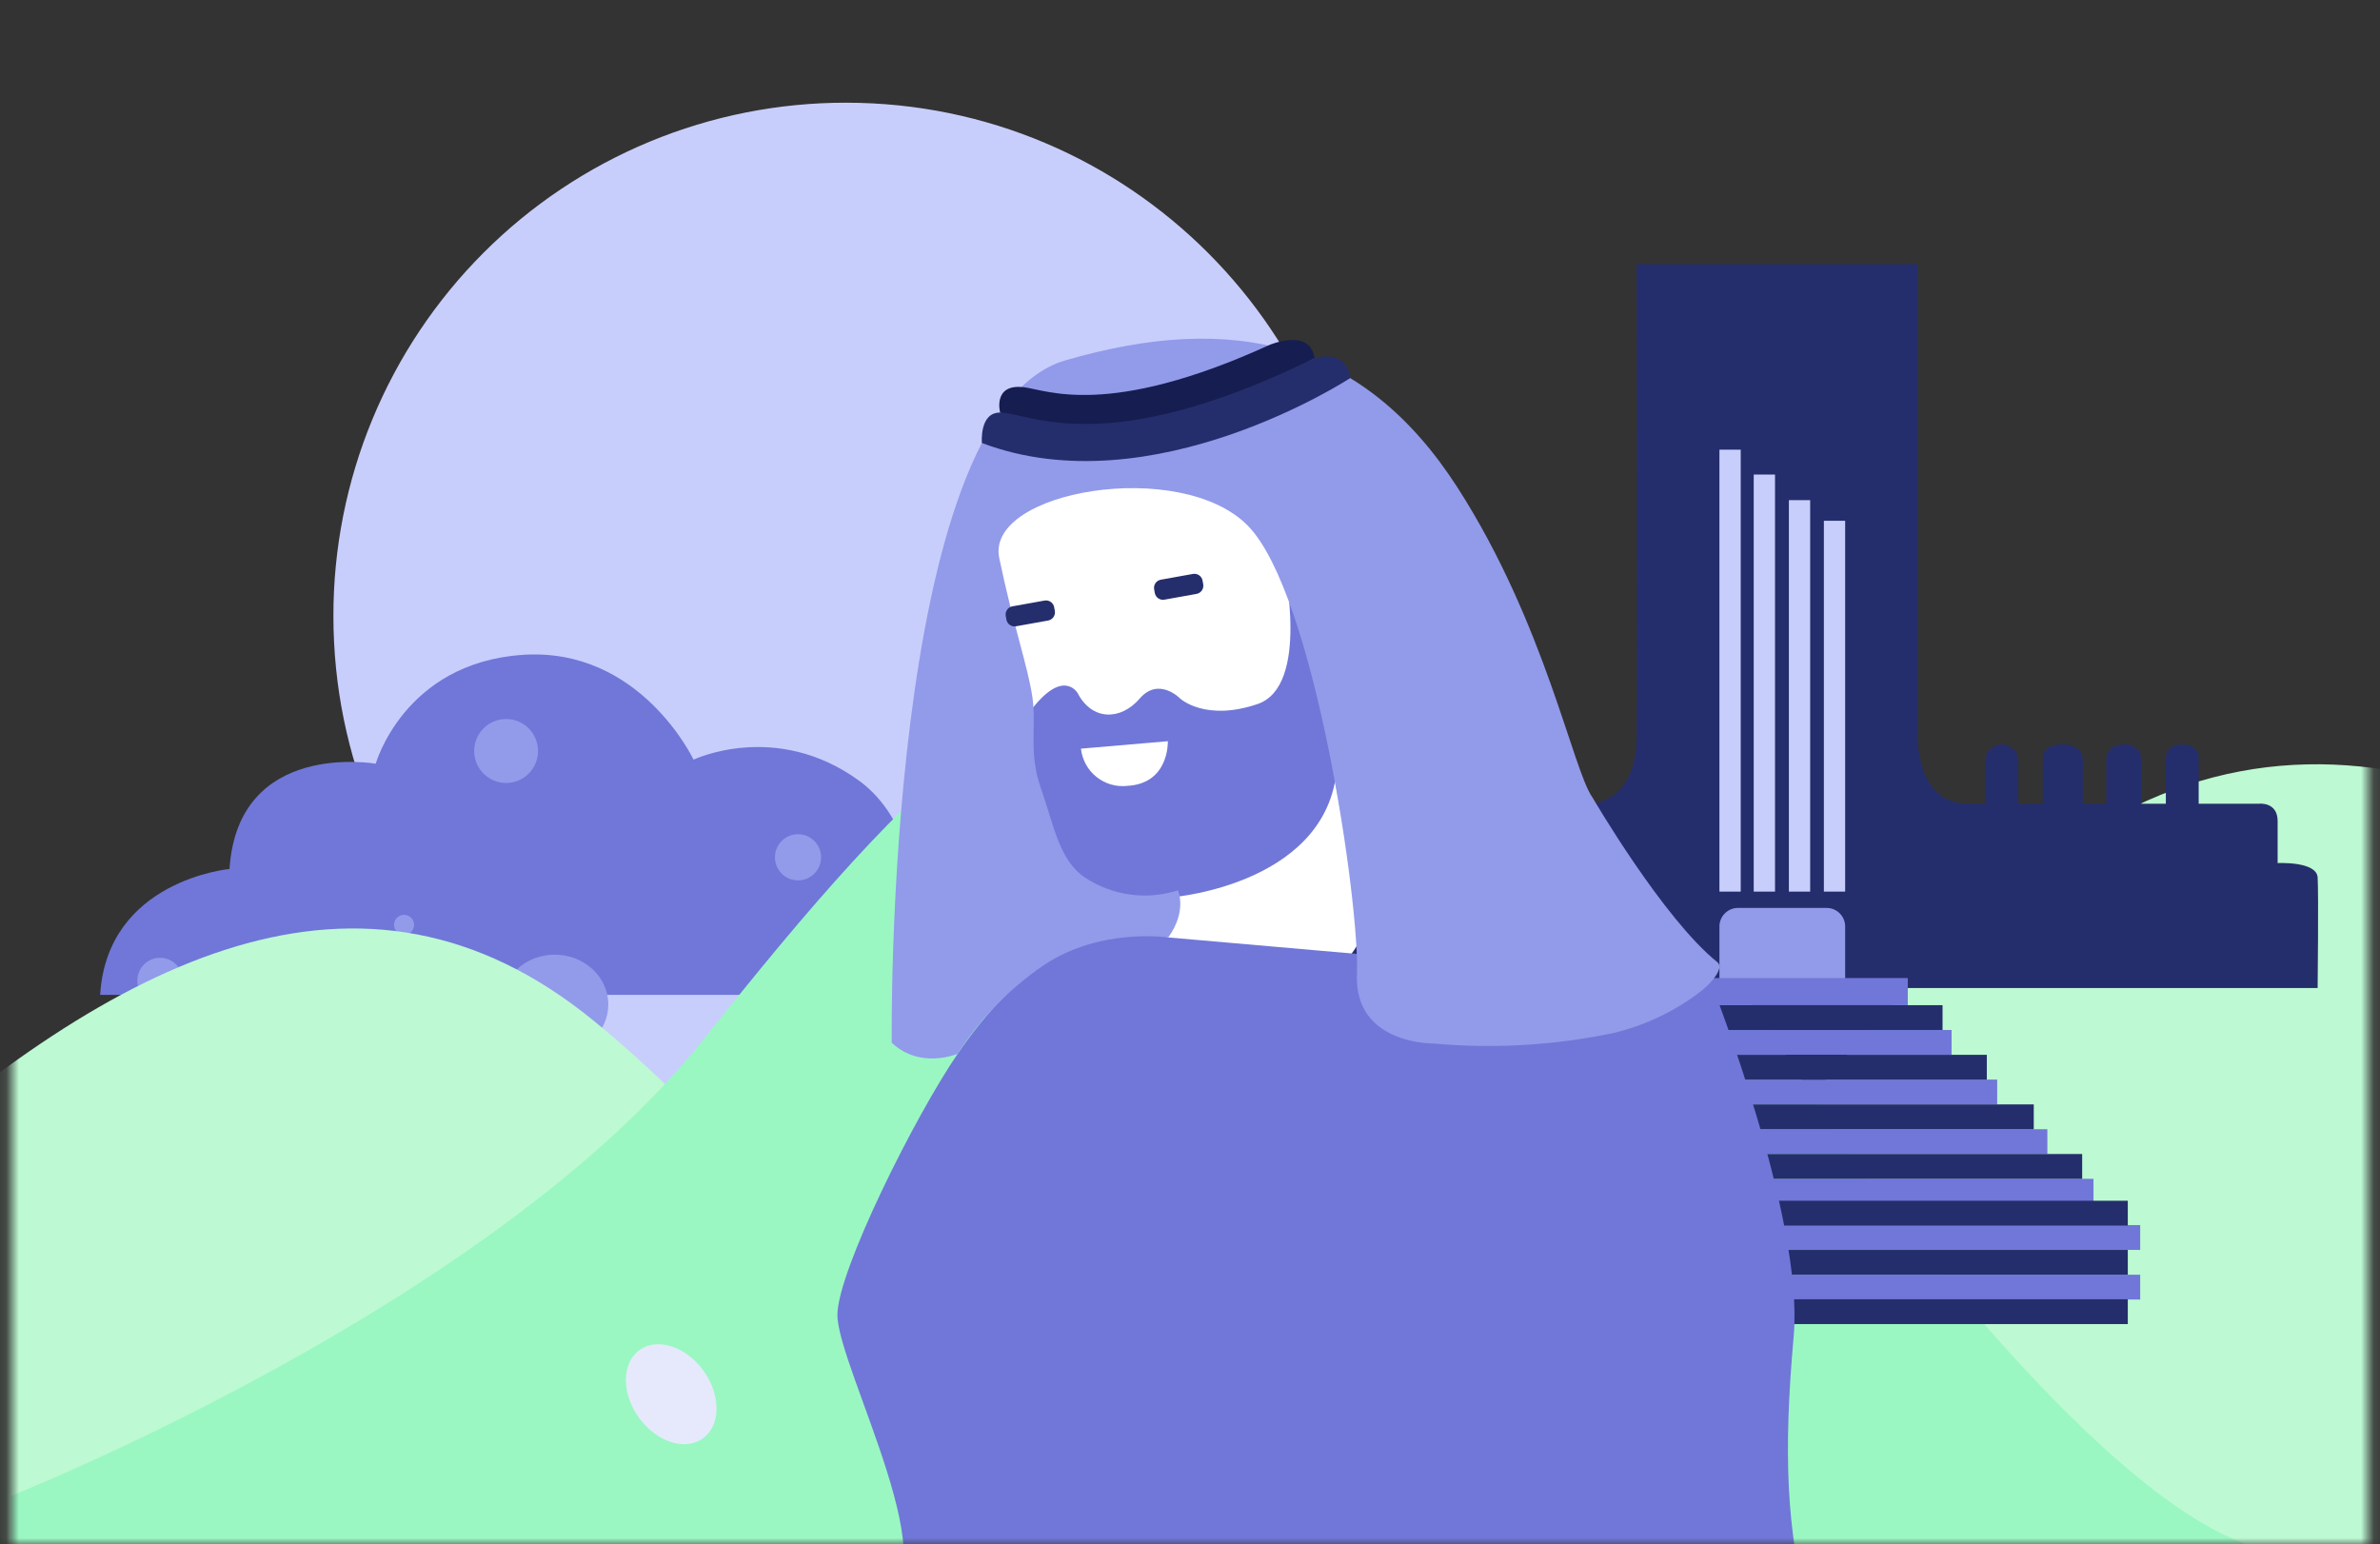 <svg width="188" height="122" viewBox="0 0 188 122" fill="none" xmlns="http://www.w3.org/2000/svg">
<rect x="0" y="0" width="188" height="122" fill="#333333" stroke="none"/>
<mask id="mask0_853_16148" style="mask-type:alpha" maskUnits="userSpaceOnUse" x="0" y="0" width="188" height="122">
<rect x="0.871" y="0.588" width="186.256" height="121.412" fill="#C4C4C4"/>
</mask>
<g mask="url(#mask0_853_16148)">
<path d="M107.291 48.661C107.291 71.055 89.168 89.208 66.814 89.208C44.459 89.208 26.336 71.055 26.336 48.661C26.332 43.335 27.376 38.06 29.409 33.139C31.442 28.218 34.423 23.746 38.183 19.98C41.942 16.214 46.406 13.227 51.319 11.191C56.231 9.155 61.497 8.109 66.814 8.113C89.168 8.113 107.291 26.267 107.291 48.661Z" fill="#C8CEFC"/>
<path d="M72.833 78.594C72.833 78.594 74.262 66.294 67.823 61.646C61.263 56.911 54.785 60.011 54.785 60.011C54.785 60.011 50.564 51.068 41.233 51.736C31.903 52.403 29.681 60.331 29.681 60.331C29.681 60.331 18.795 58.412 18.129 68.649C18.129 68.649 8.465 69.525 7.91 78.594H72.833Z" fill="#7077D8"/>
<path d="M12.645 79.257C13.635 79.257 14.438 78.453 14.438 77.461C14.438 76.468 13.635 75.664 12.645 75.664C11.654 75.664 10.851 76.468 10.851 77.461C10.851 78.453 11.654 79.257 12.645 79.257Z" fill="#929AEA"/>
<path d="M63.036 69.551C64.042 69.551 64.858 68.733 64.858 67.725C64.858 66.717 64.042 65.9 63.036 65.9C62.029 65.9 61.214 66.717 61.214 67.725C61.214 68.733 62.029 69.551 63.036 69.551Z" fill="#929AEA"/>
<path d="M43.821 83.284C46.157 83.284 48.051 81.523 48.051 79.351C48.051 77.178 46.157 75.418 43.821 75.418C41.485 75.418 39.591 77.178 39.591 79.351C39.591 81.523 41.485 83.284 43.821 83.284Z" fill="#929AEA"/>
<path d="M68.639 77.253C69.077 77.253 69.432 76.897 69.432 76.458C69.432 76.02 69.077 75.664 68.639 75.664C68.201 75.664 67.846 76.02 67.846 76.458C67.846 76.897 68.201 77.253 68.639 77.253Z" fill="#929AEA"/>
<path d="M31.917 73.86C32.355 73.86 32.71 73.504 32.71 73.066C32.71 72.627 32.355 72.271 31.917 72.271C31.479 72.271 31.124 72.627 31.124 73.066C31.124 73.504 31.479 73.86 31.917 73.86Z" fill="#929AEA"/>
<path d="M39.978 61.855C41.371 61.855 42.501 60.723 42.501 59.327C42.501 57.931 41.371 56.8 39.978 56.8C38.584 56.8 37.455 57.931 37.455 59.327C37.455 60.723 38.584 61.855 39.978 61.855Z" fill="#929AEA"/>
<path d="M-70.289 110.495C-70.289 110.495 -30.32 111.123 -10.607 93.417C9.106 75.712 28.56 65.622 46.927 80.662C65.293 95.702 81.579 121.974 81.579 121.974L-70.289 125.401V110.495Z" fill="#BDF9D3"/>
<path d="M299.667 104.534C299.667 104.534 252.157 105.28 228.724 84.233C205.292 63.187 182.167 51.193 160.335 69.071C138.503 86.949 119.144 121.132 119.144 121.132L299.667 133.855V104.534Z" fill="#BDF9D3"/>
<path d="M0.871 118.174C0.871 118.174 38.91 103.105 55.596 82.089C72.282 61.073 83.834 49.245 102.737 49.041C121.64 48.837 145.008 89.757 145.008 89.757C145.008 89.757 165.19 118.506 178.25 122.252H0.871V118.174Z" fill="#9AF7C2"/>
<path d="M98.413 78.051V69.235C98.413 69.235 98.008 67.617 101.249 67.779V65.11C101.249 65.11 101.087 63.654 102.869 63.492C104.191 63.401 105.517 63.401 106.839 63.492V59.923C106.839 59.923 106.715 58.882 108.276 58.801C109.836 58.72 110.102 59.923 110.102 59.923V63.492H111.778V59.923C111.778 59.923 111.457 58.712 113.32 58.797C115.183 58.882 114.616 59.923 114.616 59.923L114.697 63.573H116.074V59.923C116.074 59.923 116.074 58.785 117.452 58.793C118.829 58.801 118.91 59.923 118.91 59.923V63.492H120.53V59.923C120.53 59.923 120.287 58.785 122.151 58.793C124.014 58.801 123.771 59.923 123.771 59.923V63.492C123.771 63.492 129.199 64.787 129.28 58.235C129.361 51.684 129.28 20.868 129.28 20.868H151.478V58.154C151.478 58.154 151.316 63.492 155.448 63.492H156.825V59.923C156.871 59.613 157.027 59.329 157.265 59.124C157.503 58.918 157.807 58.806 158.121 58.806C158.436 58.806 158.74 58.918 158.978 59.124C159.216 59.329 159.372 59.613 159.418 59.923V63.492H161.362V59.923C161.362 59.923 161.235 58.806 162.878 58.806C164.521 58.806 164.522 59.923 164.522 59.923V63.492H166.385V59.923C166.385 59.923 166.385 58.806 167.762 58.806C169.139 58.806 169.139 59.923 169.139 59.923V63.492H171.084V59.923C171.084 59.923 171.003 58.806 172.38 58.806C173.757 58.806 173.676 59.923 173.676 59.923L173.677 63.492H178.456C178.456 63.492 179.914 63.331 179.914 64.867V68.183C179.914 68.183 182.993 68.022 183.074 69.316C183.155 70.61 183.074 78.051 183.074 78.051L98.413 78.051Z" fill="#252E6C"/>
<path d="M137.285 71.725H144.288C144.676 71.725 145.049 71.879 145.323 72.154C145.598 72.428 145.752 72.8 145.752 73.187V78.051H135.821V73.187C135.821 72.995 135.859 72.805 135.933 72.628C136.006 72.451 136.114 72.289 136.25 72.154C136.386 72.018 136.547 71.91 136.725 71.837C136.903 71.763 137.093 71.725 137.285 71.725Z" fill="#929AEA"/>
<path d="M137.502 35.524H135.821V70.436H137.502V35.524Z" fill="#C8CEFC"/>
<path d="M140.211 37.489H138.53V70.436H140.211V37.489Z" fill="#C8CEFC"/>
<path d="M142.988 39.511H141.307V70.436H142.988V39.511Z" fill="#C8CEFC"/>
<path d="M145.752 41.141H144.071V70.436H145.752V41.141Z" fill="#C8CEFC"/>
<path d="M129.514 77.265H150.699V79.408H129.514V77.265Z" fill="#7077D8"/>
<path d="M129.513 81.368H154.158V83.329H129.513V81.368Z" fill="#7077D8"/>
<path d="M129.514 85.287H157.76V87.247H129.514V85.287Z" fill="#7077D8"/>
<path d="M129.514 89.208H161.723V91.169H129.514V89.208Z" fill="#7077D8"/>
<path d="M129.514 96.78H169.058V98.741H129.514V96.78Z" fill="#7077D8"/>
<path d="M129.514 100.702H169.058V102.662H129.514V100.702Z" fill="#7077D8"/>
<path d="M129.514 93.126H165.368V95.087H129.514V93.126Z" fill="#7077D8"/>
<path d="M130.493 79.408H153.445V81.368H130.493V79.408Z" fill="#252E6C"/>
<path d="M130.493 83.329H156.941V85.29H130.493V83.329Z" fill="#252E6C"/>
<path d="M130.493 87.247H160.65V89.208H130.493V87.247Z" fill="#252E6C"/>
<path d="M130.493 91.166H164.474V93.127H130.493V91.166Z" fill="#252E6C"/>
<path d="M130.493 94.858H168.078V96.819H130.493V94.858Z" fill="#252E6C"/>
<path d="M130.493 98.741H168.078V100.702H130.493V98.741Z" fill="#252E6C"/>
<path d="M130.493 102.641H168.078V104.601H130.493V102.641Z" fill="#252E6C"/>
<path d="M107.81 73.554C107.81 73.554 104.984 80.441 98.109 78.365C91.234 76.29 90.481 71.3 90.481 71.3L77.552 70.662V41.009L83.481 37.474H100.559L107.81 73.554Z" fill="white"/>
<path d="M135.223 77.805C135.223 77.805 142.51 96.271 141.689 105.516C140.869 114.761 141.074 120.91 142.92 127.697C144.766 134.483 148.662 145.166 149.278 151.741C149.893 158.315 147.787 168.998 135.509 169.409C123.231 169.82 113.387 168.587 104.569 156.26C104.569 156.26 102.005 158.726 105.953 172.285C109.901 185.844 109.901 198.582 109.901 204.54C109.901 204.54 102.415 202.074 87.29 203.102C72.165 204.129 67.858 200.431 59.859 199.198C51.861 197.966 44.683 203.513 33.608 196.322C33.608 196.322 36.89 180.503 42.837 171.463C48.785 162.424 52.066 155.028 53.912 146.194C55.758 137.36 62.526 127.627 69.088 126.433C75.651 125.238 66.1 107.96 66.148 103.846C66.188 100.375 72.241 88.228 75.651 83.244C84.312 70.58 92.283 74.056 92.283 74.056L135.223 77.805Z" fill="#7077D8"/>
<path d="M101.417 44.676C101.417 44.676 103.488 54.2 99.346 55.615C95.204 57.029 93.227 55.186 93.227 55.186C93.227 55.186 91.532 53.438 90.026 55.186C88.52 56.935 86.261 56.935 85.131 54.766C85.131 54.766 83.969 52.664 81.311 56.28C78.653 59.896 82.739 67.406 82.739 67.406L85.238 69.989L88.967 71.3L92.735 70.863C92.735 70.863 105.31 69.79 105.627 60.174C105.944 50.557 101.417 44.676 101.417 44.676Z" fill="#7077D8"/>
<path d="M125.796 63.005C125.796 63.005 131.383 72.588 135.666 76.018C136.195 76.441 135.277 77.617 134.229 78.41C132.204 79.939 129.885 81.03 127.417 81.615C122.764 82.586 117.994 82.864 113.26 82.439C113.26 82.439 106.951 82.548 107.188 76.956C107.418 71.498 103.876 46.957 98.578 41.539C93.28 36.122 77.828 38.775 78.932 44.083C80.035 49.39 81.217 52.731 81.555 55.101C81.893 57.47 81.217 59.416 82.231 62.294C83.244 65.171 83.666 67.963 85.694 69.317C86.764 70.029 87.98 70.489 89.253 70.665C90.525 70.841 91.821 70.727 93.043 70.332C93.043 70.332 93.803 71.94 92.283 74.056C92.283 74.056 86.864 73.251 82.397 76.285C79.707 78.13 77.413 80.496 75.65 83.244C75.65 83.244 72.711 84.515 70.44 82.374C70.44 82.374 69.819 32.65 84.144 28.472C97.385 24.611 107.715 26.962 115.151 38.546C122.065 49.318 124.24 60.845 125.796 63.005Z" fill="#929AEA"/>
<path d="M103.829 28.292C103.829 28.292 90.031 37.241 79.002 32.59C79.002 32.59 78.395 30.318 80.829 30.584C82.664 30.785 87.465 33.103 100.312 27.235C100.312 27.235 103.517 25.893 103.829 28.292Z" fill="#161D50"/>
<path d="M106.653 29.869C106.653 29.869 91.021 40.101 77.562 34.995C77.562 34.995 77.341 32.587 79.001 32.59C81.327 32.595 87.266 36.423 103.829 28.293C103.829 28.293 106.34 27.47 106.653 29.869Z" fill="#252E6C"/>
<path d="M92.25 58.555L85.386 59.143C85.434 59.577 85.566 59.997 85.775 60.38C85.985 60.762 86.267 61.099 86.607 61.373C86.947 61.645 87.337 61.849 87.755 61.971C88.173 62.093 88.611 62.131 89.044 62.083C92.385 61.903 92.25 58.555 92.25 58.555Z" fill="white"/>
<path d="M91.979 47.373L94.515 46.918C94.871 46.854 95.108 46.513 95.044 46.156L94.993 45.87C94.929 45.513 94.588 45.276 94.232 45.34L91.697 45.795C91.341 45.859 91.104 46.2 91.168 46.556L91.219 46.843C91.283 47.199 91.623 47.437 91.979 47.373Z" fill="#252E6C"/>
<path d="M80.257 49.476L82.793 49.021C83.149 48.957 83.386 48.616 83.322 48.26L83.271 47.974C83.207 47.617 82.867 47.38 82.511 47.444L79.975 47.899C79.619 47.962 79.382 48.303 79.446 48.66L79.497 48.946C79.561 49.303 79.901 49.54 80.257 49.476Z" fill="#252E6C"/>
<path d="M55.523 113.631C56.936 112.614 56.962 110.227 55.58 108.3C54.197 106.372 51.931 105.634 50.518 106.651C49.105 107.668 49.079 110.054 50.461 111.982C51.843 113.91 54.11 114.648 55.523 113.631Z" fill="#E6E9FC"/>
</g>
</svg>
